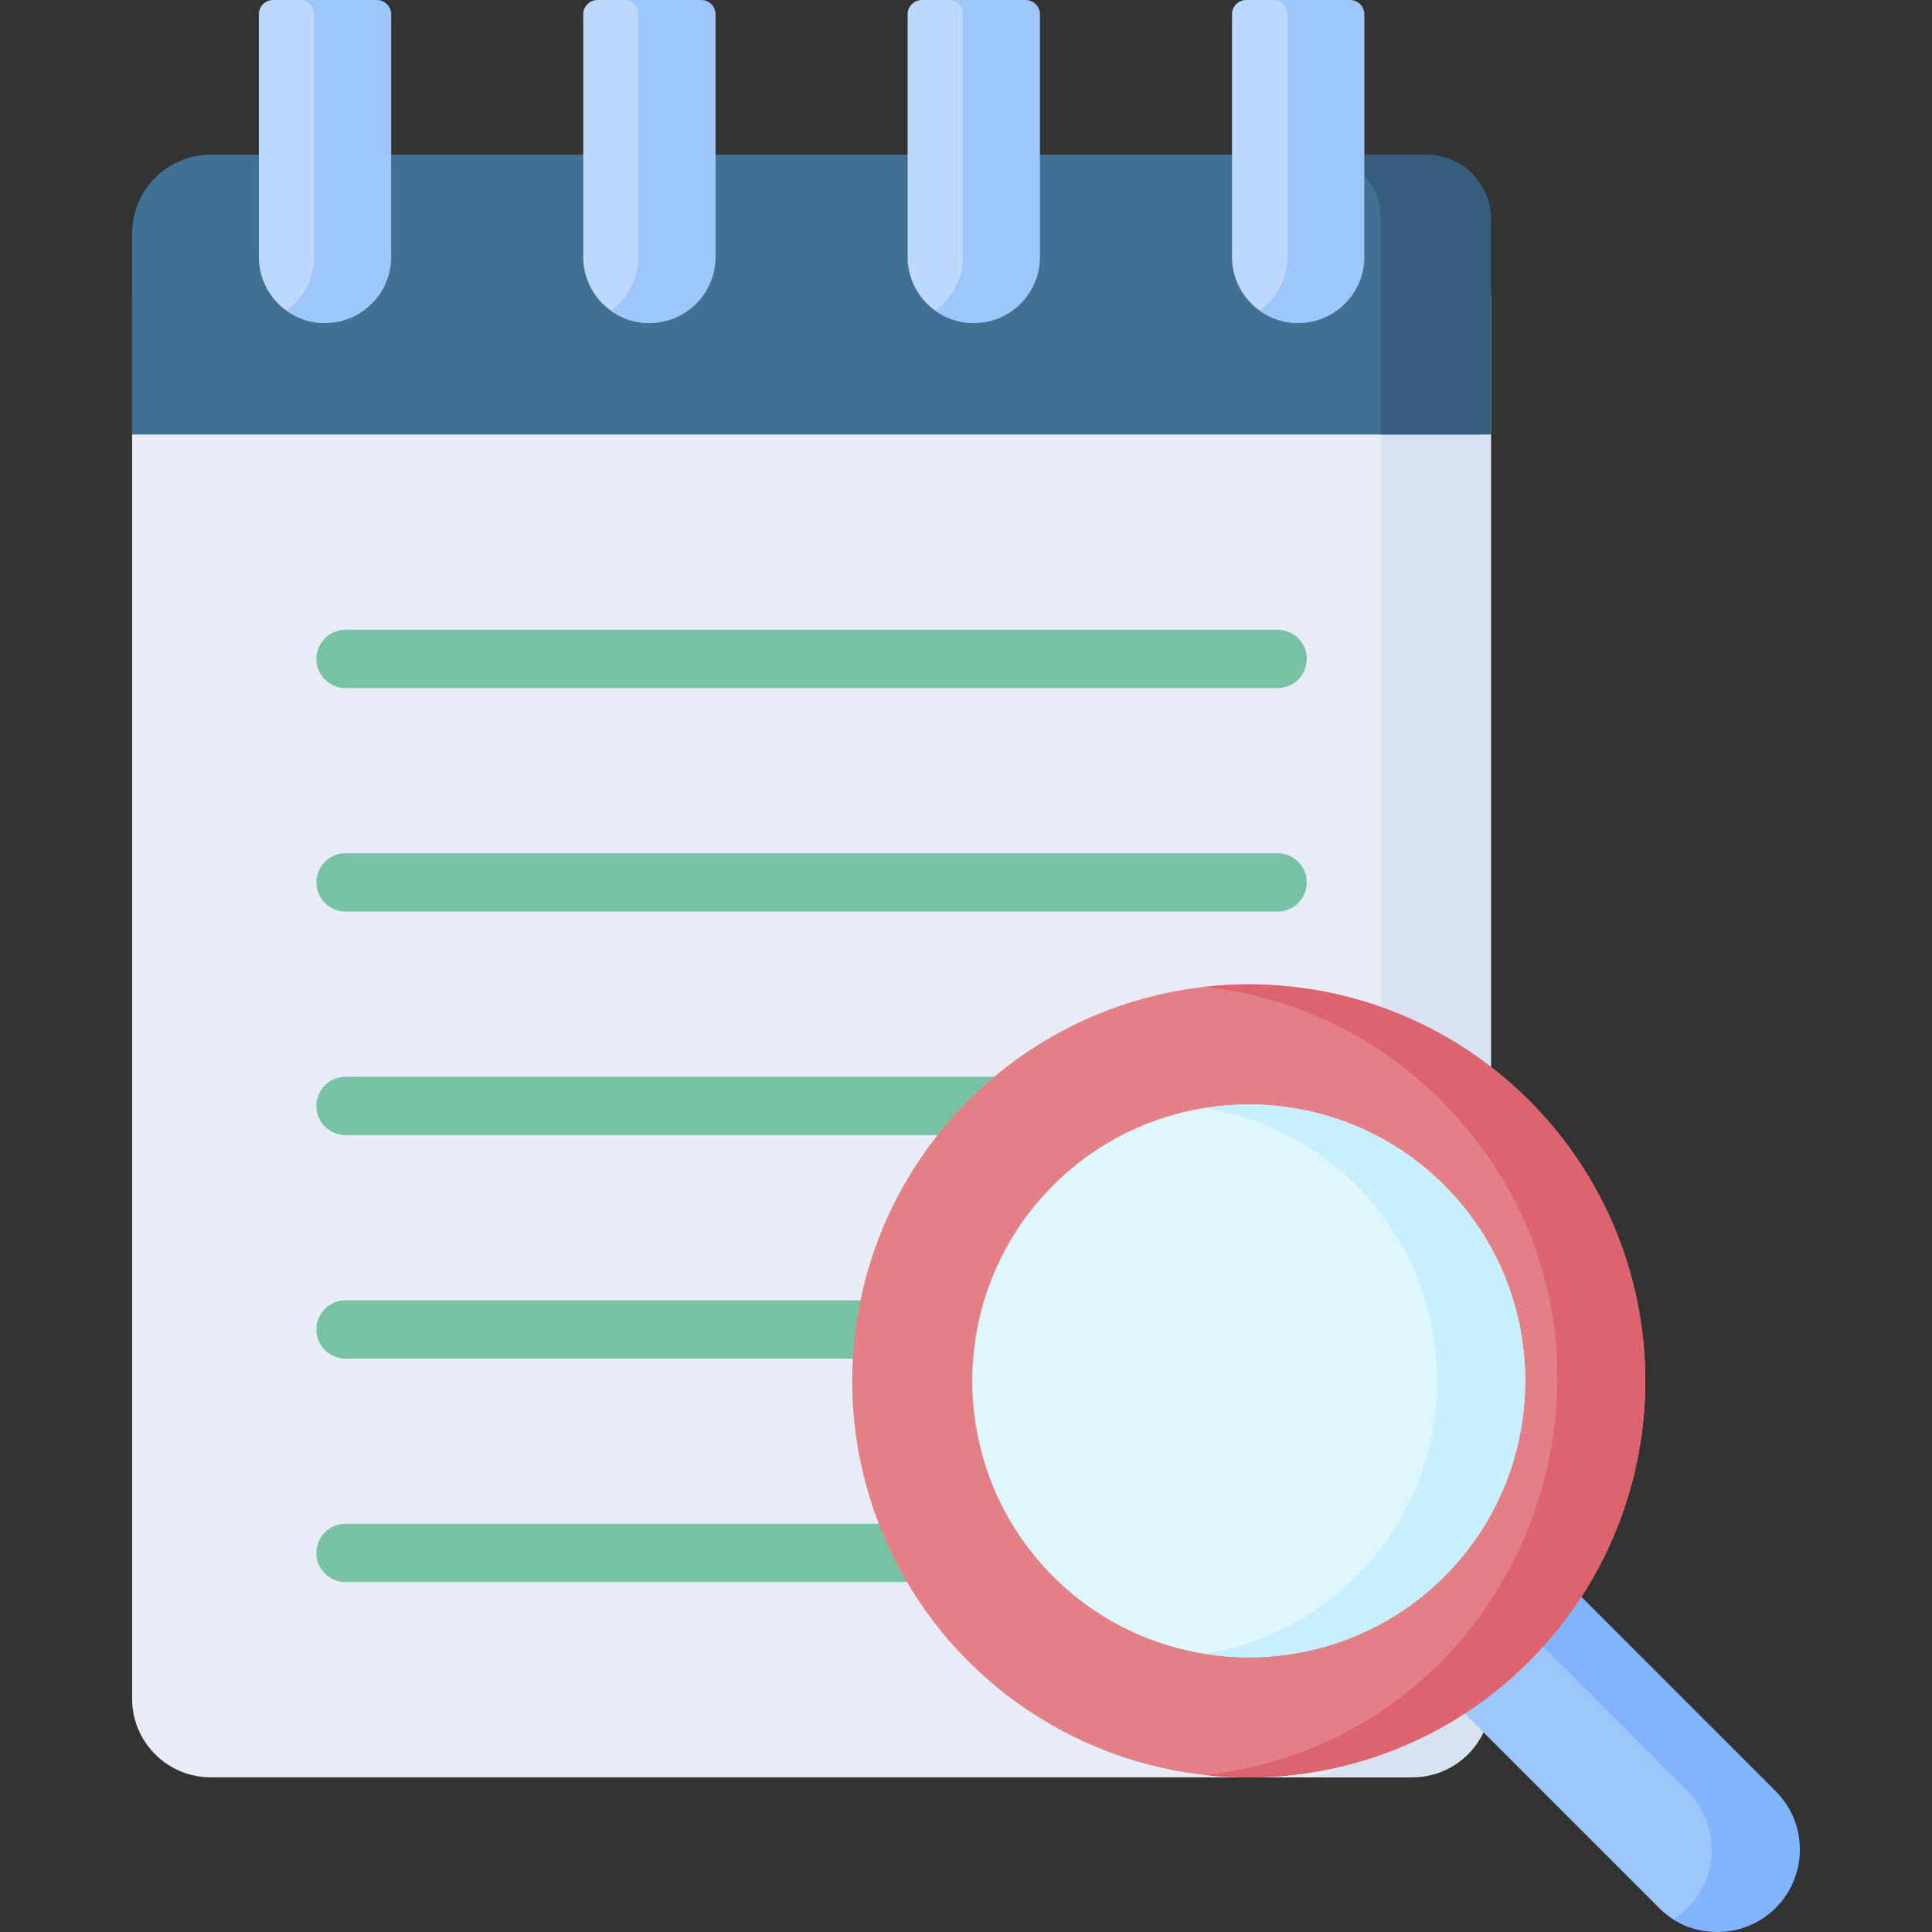 <svg id="Capa_1" enable-background="new 0 0 512 512" height="512" viewBox="0 0 512 512" width="512" xmlns="http://www.w3.org/2000/svg"><rect x="0" y="0" width="512" height="512" fill="#333333" stroke="none"/><g><path d="m392.229 450.17v-372.099h-357.216v372.099c0 11.515 9.335 20.85 20.85 20.85h315.516c11.515 0 20.85-9.334 20.85-20.85z" fill="#e7ecf6"/><path d="m365.947 78.071v372.099c0 11.515-9.335 20.85-20.85 20.85h29.203c11.515 0 20.85-9.335 20.85-20.85v-372.099z" fill="#d8e2f1"/><path d="m467.663 474.687-117.291-117.291-29.459 29.459 118.751 118.751c7.979 7.98 19.569 8.431 27.999 0 8.538-8.538 8.538-22.381 0-30.919z" fill="#9dc6fb"/><path d="m470.583 474.687-118.751-118.751-11.681 11.681 107.07 107.07c8.538 8.538 8.538 22.381 0 30.919-1.167 1.167-2.44 2.16-3.778 3.008 8.452 5.356 19.77 4.363 27.14-3.008 8.538-8.538 8.538-22.381 0-30.919z" fill="#80b4fb"/><path d="m375.17 40.993h-319.307c-11.515 0-20.85 9.335-20.85 20.85v53.306h357.216v-57.097c0-9.421-7.637-17.059-17.059-17.059z" fill="#407093"/><path d="m378.09 40.993h-29.203c9.421 0 17.059 7.638 17.059 17.059v57.097h29.203v-57.097c.001-9.421-7.637-17.059-17.059-17.059z" fill="#365e7d"/><g><path d="m338.585 182.345h-247.007c-4.267 0-7.727-3.459-7.727-7.727s3.459-7.727 7.727-7.727h247.008c4.267 0 7.726 3.459 7.726 7.727s-3.46 7.727-7.727 7.727z" fill="#78c2a4"/></g><g><path d="m338.585 241.578h-247.007c-4.267 0-7.727-3.459-7.727-7.727s3.459-7.727 7.727-7.727h247.008c4.267 0 7.726 3.459 7.726 7.727s-3.46 7.727-7.727 7.727z" fill="#78c2a4"/></g><g><path d="m338.585 300.811h-247.007c-4.267 0-7.727-3.459-7.727-7.727s3.459-7.727 7.727-7.727h247.008c4.267 0 7.726 3.459 7.726 7.727 0 4.269-3.46 7.727-7.727 7.727z" fill="#78c2a4"/></g><g><path d="m239.791 360.044h-148.213c-4.267 0-7.727-3.459-7.727-7.727s3.459-7.727 7.727-7.727h148.213c4.267 0 7.727 3.459 7.727 7.727s-3.46 7.727-7.727 7.727z" fill="#78c2a4"/></g><g><path d="m240.532 419.277h-148.954c-4.267 0-7.727-3.459-7.727-7.727s3.459-7.727 7.727-7.727h148.954c4.267 0 7.727 3.459 7.727 7.727s-3.46 7.727-7.727 7.727z" fill="#78c2a4"/></g><circle cx="330.93" cy="365.953" fill="#e28086" r="105.095"/><path d="m382.759 417.782c-28.578 28.578-75.079 28.578-103.658-.001s-28.578-75.079 0-103.657 75.078-28.579 103.657 0c28.579 28.578 28.579 75.079.001 103.658z" fill="#dff6fd"/><path d="m405.243 291.64c-23.497-23.497-55.351-33.535-85.994-30.127 22.881 2.544 45.087 12.582 62.632 30.127 62.424 62.424 24.315 169.085-62.632 178.753 30.643 3.408 62.497-6.63 85.994-30.127 41.042-41.042 41.042-107.584 0-148.626z" fill="#dd636e"/><path d="m382.758 314.123c-17.264-17.264-41.067-24.08-63.509-20.486 14.708 2.356 28.833 9.172 40.147 20.486 28.579 28.579 28.579 75.08.001 103.658-11.314 11.314-25.439 18.13-40.147 20.485 22.443 3.595 46.245-3.221 63.509-20.485 28.578-28.578 28.578-75.079-.001-103.658z" fill="#c8effe"/><path d="m154.565 3.791v64.301c0 9.19 7.075 16.716 16.073 17.46 8.998-.744 16.073-8.269 16.073-17.46v-64.301c0-2.094-1.697-3.791-3.791-3.791h-24.564c-2.094 0-3.791 1.697-3.791 3.791z" fill="#bed8fb"/><path d="m68.598 3.791v64.301c0 9.19 7.075 16.716 16.073 17.46 8.998-.744 16.073-8.269 16.073-17.46v-64.301c0-2.094-1.697-3.791-3.791-3.791h-24.564c-2.094 0-3.791 1.697-3.791 3.791z" fill="#bed8fb"/><path d="m240.532 3.791v64.301c0 9.19 7.075 16.716 16.073 17.46 8.998-.744 16.073-8.269 16.073-17.46v-64.301c0-2.094-1.697-3.791-3.791-3.791h-24.564c-2.094 0-3.791 1.697-3.791 3.791z" fill="#bed8fb"/><path d="m326.499 3.791v64.301c0 9.19 7.075 16.716 16.073 17.46 8.998-.744 16.073-8.269 16.073-17.46v-64.301c0-2.094-1.697-3.791-3.791-3.791h-24.564c-2.094 0-3.791 1.697-3.791 3.791z" fill="#bed8fb"/><g fill="#9dc6fb"><path d="m185.84 0h-20.442c2.094 0 3.791 1.697 3.791 3.791v64.301c0 5.865-2.89 11.043-7.312 14.226 2.879 2.072 6.402 3.307 10.221 3.307 9.683 0 17.533-7.85 17.533-17.533v-64.301c0-2.094-1.697-3.791-3.791-3.791z"/><path d="m99.873 0h-20.442c2.094 0 3.791 1.697 3.791 3.791v64.301c0 5.865-2.89 11.043-7.312 14.226 2.879 2.072 6.402 3.307 10.221 3.307 9.683 0 17.533-7.85 17.533-17.533v-64.301c0-2.094-1.697-3.791-3.791-3.791z"/><path d="m271.807 0h-20.442c2.094 0 3.791 1.697 3.791 3.791v64.301c0 5.865-2.89 11.043-7.312 14.226 2.879 2.072 6.402 3.307 10.221 3.307 9.683 0 17.533-7.85 17.533-17.533v-64.301c0-2.094-1.697-3.791-3.791-3.791z"/><path d="m357.774 0h-20.442c2.094 0 3.791 1.697 3.791 3.791v64.301c0 5.865-2.89 11.043-7.312 14.226 2.879 2.072 6.402 3.307 10.221 3.307 9.683 0 17.533-7.85 17.533-17.533v-64.301c0-2.094-1.697-3.791-3.791-3.791z"/></g></g></svg>